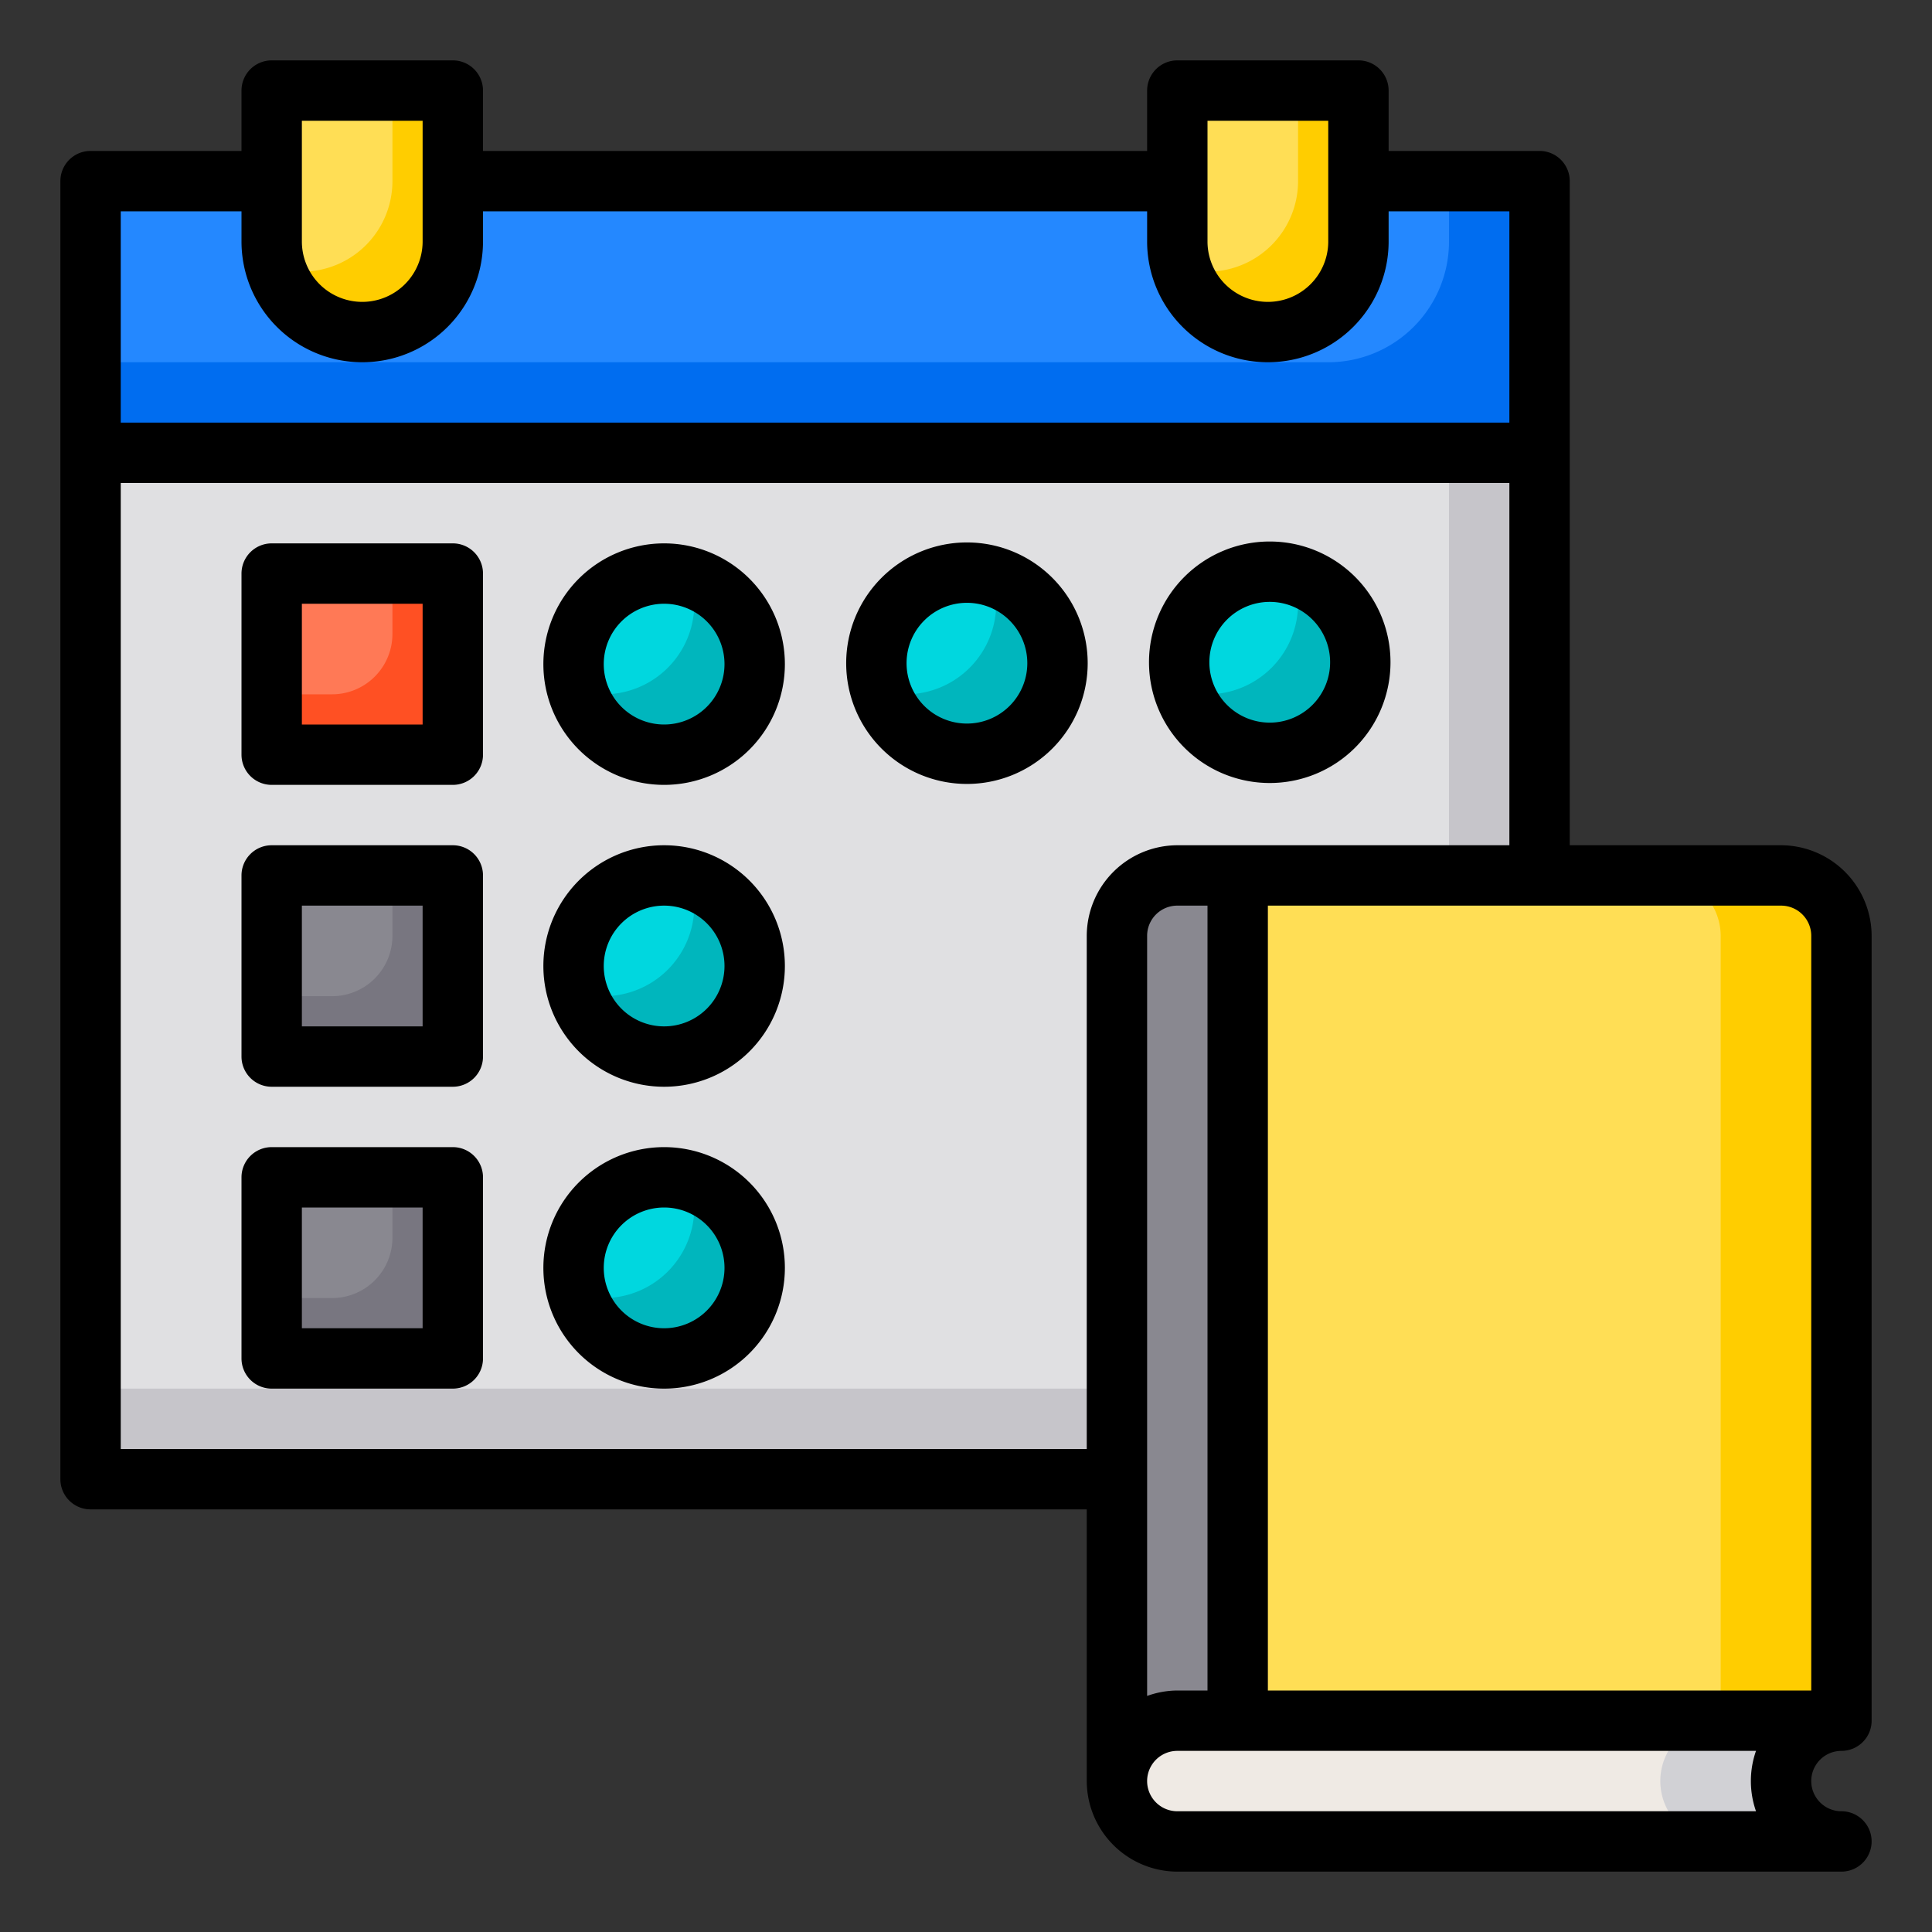 <svg height="512" viewBox="0 0 64 64" width="512" xmlns="http://www.w3.org/2000/svg"><rect x="0" y="0" width="64" height="64" fill="#333333" stroke="none"/><g id="book"><path d="m3 15h48v34h-48z" fill="#e0e0e2"/><path d="m51 15v34h-48v-3h37a8 8 0 0 0 8-8v-23z" fill="#c6c5ca"/><path d="m3 6h48v9h-48z" fill="#2488ff"/><path d="m51 6v9h-48v-3h41a4 4 0 0 0 4-4v-2z" fill="#006df0"/><path d="m45 3v5a3 3 0 0 1 -6 0v-5z" fill="#ffde55"/><path d="m9 39h6v6h-6z" fill="#898890"/><path d="m9 29h6v6h-6z" fill="#898890"/><path d="m9 19h6v6h-6z" fill="#ff7956"/><path d="m15 19v6h-6v-2h2a2 2 0 0 0 2-2v-2z" fill="#ff5023"/><path d="m15 29v6h-6v-2h2a2 2 0 0 0 2-2v-2z" fill="#787680"/><path d="m15 39v6h-6v-2h2a2 2 0 0 0 2-2v-2z" fill="#787680"/><path d="m15 3v5a3 3 0 0 1 -6 0v-5z" fill="#ffde55"/><path d="m15 3v5a3 3 0 0 1 -5.87.87 3.1 3.1 0 0 0 .87.13 3 3 0 0 0 3-3v-3z" fill="#ffcd00"/><path d="m45 3v5a3 3 0 0 1 -5.87.87 3.1 3.1 0 0 0 .87.13 3 3 0 0 0 3-3v-3z" fill="#ffcd00"/><circle cx="22" cy="22" fill="#00d7df" r="3"/><path d="m25 22a3 3 0 0 1 -5.87.87 3.1 3.1 0 0 0 .87.13 3 3 0 0 0 3-3 3.1 3.1 0 0 0 -.13-.87 2.982 2.982 0 0 1 2.13 2.87z" fill="#00b6bd"/><circle cx="32" cy="22" fill="#00d7df" r="3"/><path d="m35 22a3 3 0 0 1 -5.87.87 3.1 3.1 0 0 0 .87.13 3 3 0 0 0 3-3 3.1 3.1 0 0 0 -.13-.87 2.982 2.982 0 0 1 2.13 2.87z" fill="#00b6bd"/><circle cx="42" cy="22" fill="#00d7df" r="3"/><path d="m45 22a3 3 0 0 1 -5.87.87 3.1 3.1 0 0 0 .87.13 3 3 0 0 0 3-3 3.1 3.1 0 0 0 -.13-.87 2.982 2.982 0 0 1 2.13 2.87z" fill="#00b6bd"/><circle cx="22" cy="32" fill="#00d7df" r="3"/><path d="m25 32a3 3 0 0 1 -5.87.87 3.1 3.1 0 0 0 .87.13 3 3 0 0 0 3-3 3.1 3.1 0 0 0 -.13-.87 2.982 2.982 0 0 1 2.13 2.87z" fill="#00b6bd"/><circle cx="22" cy="42" fill="#00d7df" r="3"/><path d="m25 42a3 3 0 0 1 -5.87.87 3.1 3.1 0 0 0 .87.13 3 3 0 0 0 3-3 3.1 3.1 0 0 0 -.13-.87 2.982 2.982 0 0 1 2.13 2.87z" fill="#00b6bd"/><path d="m61 31v26h-20v-28h18a2.006 2.006 0 0 1 2 2z" fill="#ffde55"/><path d="m61 31v26h-4v-26a2.006 2.006 0 0 0 -2-2h4a2.006 2.006 0 0 1 2 2z" fill="#ffcd00"/><path d="m61 61h-22a2.006 2.006 0 0 1 -2-2 2.015 2.015 0 0 1 2-2h22a2 2 0 0 0 0 4z" fill="#efeae4"/><path d="m61 61h-4a2 2 0 0 1 0-4h4a2 2 0 0 0 0 4z" fill="#d1d1d5"/><path d="m41 29v28h-2a2.015 2.015 0 0 0 -2 2v-28a2.006 2.006 0 0 1 2-2z" fill="#898890"/><path d="m15 18h-6a1 1 0 0 0 -1 1v6a1 1 0 0 0 1 1h6a1 1 0 0 0 1-1v-6a1 1 0 0 0 -1-1zm-1 6h-4v-4h4z"/><path d="m22 18a4 4 0 1 0 4 4 4 4 0 0 0 -4-4zm0 6a2 2 0 1 1 2-2 2 2 0 0 1 -2 2z"/><path d="m32.031 17.969a4 4 0 1 0 4 4 4 4 0 0 0 -4-4zm0 6a2 2 0 1 1 2-2 2 2 0 0 1 -2 2z"/><path d="m42.062 25.938a4 4 0 1 0 -4-4 4 4 0 0 0 4 4zm0-6a2 2 0 1 1 -2 2 2 2 0 0 1 2-2z"/><path d="m22 28a4 4 0 1 0 4 4 4 4 0 0 0 -4-4zm0 6a2 2 0 1 1 2-2 2 2 0 0 1 -2 2z"/><path d="m15 28h-6a1 1 0 0 0 -1 1v6a1 1 0 0 0 1 1h6a1 1 0 0 0 1-1v-6a1 1 0 0 0 -1-1zm-1 6h-4v-4h4z"/><path d="m22 38a4 4 0 1 0 4 4 4 4 0 0 0 -4-4zm0 6a2 2 0 1 1 2-2 2 2 0 0 1 -2 2z"/><path d="m15 38h-6a1 1 0 0 0 -1 1v6a1 1 0 0 0 1 1h6a1 1 0 0 0 1-1v-6a1 1 0 0 0 -1-1zm-1 6h-4v-4h4z"/><path d="m61 58a1 1 0 0 0 1-1v-26a3.009 3.009 0 0 0 -3-3h-7v-22a1 1 0 0 0 -1-1h-5v-2a1 1 0 0 0 -1-1h-6a1 1 0 0 0 -1 1v2h-22v-2a1 1 0 0 0 -1-1h-6a1 1 0 0 0 -1 1v2h-5a1 1 0 0 0 -1 1v43a1 1 0 0 0 1 1h33v9a3.009 3.009 0 0 0 3 3h22a1 1 0 0 0 0-2 1 1 0 0 1 0-2zm-21-54h4v4a2 2 0 0 1 -4 0zm-30 0h4v4a2 2 0 0 1 -4 0zm-6 3h4v1a4 4 0 0 0 8 0v-1h22v1a4 4 0 0 0 8 0v-1h4v7h-46zm32 24v17h-32v-32h46v12h-11a3.009 3.009 0 0 0 -3 3zm4-1v26h-1a3 3 0 0 0 -1 .18v-25.18a1 1 0 0 1 1-1zm18.17 30h-19.17a1 1 0 0 1 0-2h19.17a3.026 3.026 0 0 0 0 2zm1.83-4h-18v-26h17a1 1 0 0 1 1 1z"/></g></svg>